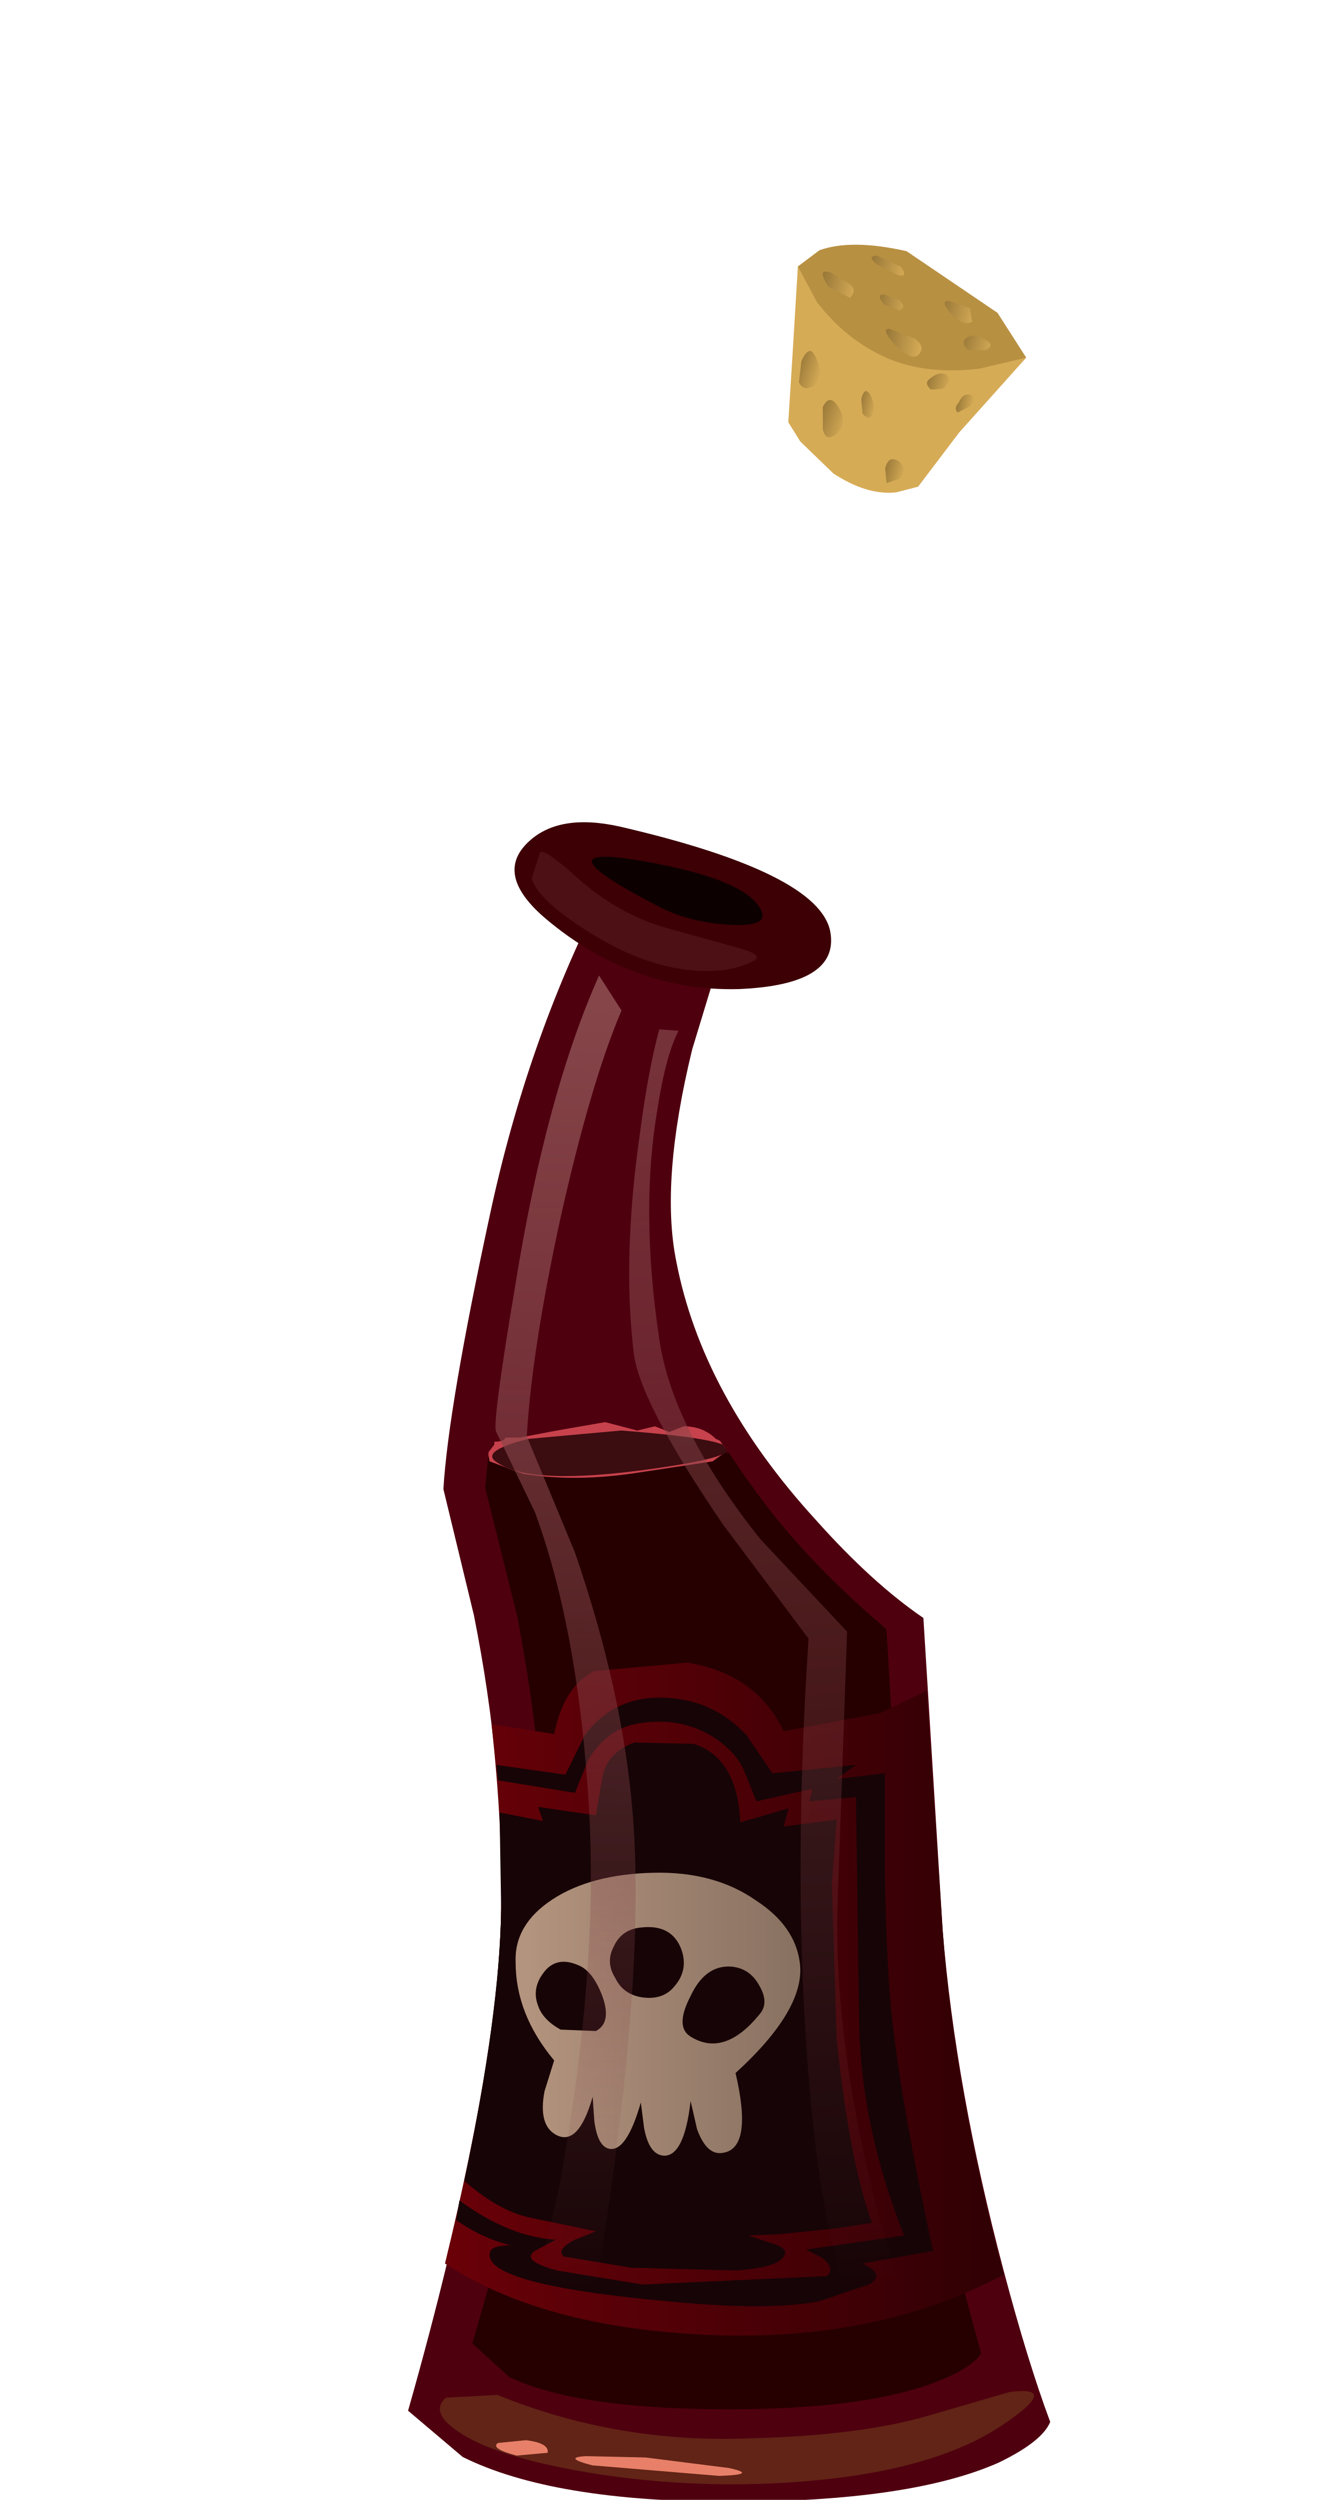<?xml version="1.0" encoding="UTF-8" standalone="no"?>
<svg xmlns:xlink="http://www.w3.org/1999/xlink" height="85.85px" width="46.0px" xmlns="http://www.w3.org/2000/svg">
  <g transform="matrix(1.0, 0.0, 0.0, 1.0, 0.0, 0.0)">
    <use height="59.95" transform="matrix(1.103, 0.0, 0.0, 0.962, 14.019, 28.243)" width="20.0" xlink:href="#shape0"/>
    <use height="3.4" transform="matrix(1.103, 0.0, 0.0, 0.962, 15.1, 82.052)" width="18.5" xlink:href="#sprite0"/>
    <use height="0.8" transform="matrix(1.103, 0.0, 0.0, 0.962, 19.745, 84.3)" width="5.2" xlink:href="#sprite1"/>
    <use height="0.7" transform="matrix(1.103, 0.0, 0.0, 0.962, 17.05, 83.752)" width="1.6" xlink:href="#sprite2"/>
    <use height="2.45" transform="matrix(1.103, 0.0, 0.0, 0.962, 20.307, 29.397)" width="5.35" xlink:href="#shape4"/>
    <clipPath id="clipPath0" transform="matrix(1.0, 0.0, 0.0, 1.0, 0.0, 0.0)">
      <use height="51.75" transform="matrix(1.103, 0.0, 0.0, 0.962, 16.225, 32.956)" width="15.85" xlink:href="#shape5"/>
    </clipPath>
    <g clip-path="url(#clipPath0)">
      <use height="34.8" transform="matrix(1.103, 0.0, 0.0, 0.962, 13.412, 49.884)" width="20.8" xlink:href="#shape6"/>
      <use height="2.0" transform="matrix(1.103, 0.0, 0.0, 0.962, 16.763, 48.838)" width="7.5" xlink:href="#shape7"/>
    </g>
    <use height="24.1" transform="matrix(1.103, 0.0, 0.0, 0.962, 15.287, 57.002)" width="17.4" xlink:href="#shape8"/>
    <use height="48.8" transform="matrix(1.103, 0.0, 0.0, 0.962, 21.6, 35.35)" width="9.4" xlink:href="#sprite3"/>
    <use height="50.75" transform="matrix(1.103, 0.0, 0.0, 0.962, 17.05, 33.5)" width="4.35" xlink:href="#sprite4"/>
    <use height="4.25" transform="matrix(1.103, 0.0, 0.0, 0.962, 18.266, 29.253)" width="7.0" xlink:href="#shape11"/>
    <use height="8.0" transform="matrix(0.85, 0.512, -0.522, 0.866, 28.767, 6.899)" width="8.4" xlink:href="#shape12"/>
  </g>
  <defs>
    <g id="shape0" transform="matrix(1.0, 0.0, 0.0, 1.0, 10.0, 29.95)">
      <path d="M-1.15 -21.85 Q-2.15 -17.15 -1.65 -14.3 -0.85 -9.5 2.7 -5.05 4.45 -2.8 6.05 -1.55 L6.65 9.6 Q7.05 15.25 8.55 21.75 9.3 25.0 10.0 27.15 9.75 27.85 8.4 28.6 5.65 30.0 0.05 30.0 -5.5 30.0 -8.3 28.4 L-10.0 26.75 Q-7.2 15.45 -7.1 8.85 -7.0 3.8 -7.95 -1.65 L-8.9 -6.15 Q-8.75 -9.05 -7.45 -15.95 -6.3 -22.1 -4.0 -27.3 L-0.05 -26.0 -1.15 -21.85" fill="#4f000f" fill-rule="evenodd" stroke="none"/>
      <path d="M-3.4 -29.8 Q2.8 -28.15 3.15 -26.05 3.45 -24.15 0.3 -24.0 -3.0 -23.9 -5.7 -26.5 -7.3 -28.05 -6.3 -29.2 -5.35 -30.3 -3.4 -29.8" fill="#3d0005" fill-rule="evenodd" stroke="none"/>
    </g>
    <g id="sprite0" transform="matrix(1.0, 0.0, 0.0, 1.0, 0.0, 0.05)">
      <use height="3.4" transform="matrix(1.0, 0.0, 0.0, 1.0, 0.0, -0.05)" width="18.5" xlink:href="#shape1"/>
    </g>
    <g id="shape1" transform="matrix(1.0, 0.0, 0.0, 1.0, 0.05, 0.0)">
      <path d="M9.65 1.75 Q13.05 1.65 15.15 0.95 L17.7 0.1 Q19.35 -0.15 17.45 1.3 15.55 2.75 12.1 3.2 8.55 3.65 5.0 3.05 1.9 2.5 0.65 1.6 -0.4 0.85 0.15 0.3 L1.75 0.2 Q5.5 1.95 9.65 1.75" fill="#612416" fill-rule="evenodd" stroke="none"/>
    </g>
    <g id="sprite1" transform="matrix(1.0, 0.0, 0.0, 1.0, 0.05, 0.0)">
      <use height="0.85" transform="matrix(1.0, 0.0, 0.0, 0.941, -0.05, 0.003)" width="5.2" xlink:href="#shape2"/>
    </g>
    <g id="shape2" transform="matrix(1.0, 0.0, 0.0, 1.0, 0.05, 0.05)">
      <path d="M2.15 0.05 L4.75 0.45 Q5.7 0.7 4.45 0.75 L0.5 0.35 Q-0.45 0.05 0.3 0.0 L2.15 0.05" fill="#e88069" fill-rule="evenodd" stroke="none"/>
    </g>
    <g id="sprite2" transform="matrix(1.0, 0.0, 0.0, 1.0, 0.0, 0.05)">
      <use height="0.7" transform="matrix(0.97, 0.0, 0.0, 1.0, 0.0, -0.05)" width="1.65" xlink:href="#shape3"/>
    </g>
    <g id="shape3" transform="matrix(1.0, 0.0, 0.0, 1.0, 0.0, 0.05)">
      <path d="M0.95 0.0 Q1.7 0.1 1.65 0.45 L0.65 0.55 Q-0.2 0.3 0.05 0.1 L0.95 0.0" fill="#e88069" fill-rule="evenodd" stroke="none"/>
    </g>
    <g id="shape4" transform="matrix(1.0, 0.0, 0.0, 1.0, 4.3, 28.75)">
      <path d="M-2.2 -26.95 Q-6.0 -29.2 -2.85 -28.6 0.55 -27.95 1.0 -26.8 1.25 -26.2 -0.05 -26.3 -1.3 -26.4 -2.2 -26.95" fill="#0d0000" fill-rule="evenodd" stroke="none"/>
    </g>
    <g id="shape5" transform="matrix(1.0, 0.0, 0.0, 1.0, 8.0, 25.05)">
      <path d="M0.05 -7.35 Q0.95 -5.8 1.8 -4.65 3.15 -2.85 4.9 -1.15 L5.5 10.4 Q5.7 15.9 7.85 24.7 7.6 25.2 6.5 25.7 4.3 26.7 0.0 26.7 -4.75 26.7 -6.85 25.55 L-8.0 24.35 -6.9 19.95 Q-5.8 14.55 -5.7 9.4 -5.65 4.05 -6.6 -1.6 L-7.6 -6.2 Q-6.75 -16.95 -3.85 -25.05 -2.9 -24.4 -1.4 -24.1 -3.35 -16.7 -2.2 -12.8 -1.05 -8.9 0.05 -7.35" fill="#00ff00" fill-rule="evenodd" stroke="none"/>
    </g>
    <g id="shape6" transform="matrix(1.0, 0.0, 0.0, 1.0, 10.55, 7.45)">
      <path d="M10.25 27.35 L-10.55 27.35 -10.55 -7.45 10.25 -7.45 10.25 27.35" fill="#260000" fill-rule="evenodd" stroke="none"/>
    </g>
    <g id="shape7" transform="matrix(1.0, 0.0, 0.0, 1.0, 3.75, 1.0)">
      <path d="M-0.1 -1.0 L0.9 -0.7 1.45 -0.85 1.9 -0.65 2.35 -0.85 Q2.95 -0.85 3.35 -0.4 3.8 -0.2 3.55 0.15 L3.25 0.4 0.95 0.8 Q-1.0 1.15 -2.65 0.85 L-3.7 0.4 -3.75 0.1 -3.55 -0.2 -3.55 -0.3 Q-3.25 -0.3 -3.2 -0.45 L-2.75 -0.45 -1.6 -0.7 -0.1 -1.0" fill="#c7424c" fill-rule="evenodd" stroke="none"/>
      <path d="M0.4 -0.7 Q6.1 -0.2 2.05 0.55 -2.3 1.35 -3.45 0.45 -4.05 0.05 -2.5 -0.4 L0.4 -0.7" fill="#3b0c10" fill-rule="evenodd" stroke="none"/>
    </g>
    <g id="shape8" transform="matrix(1.0, 0.0, 0.0, 1.0, 8.85, 0.05)">
      <path d="M-7.1 8.85 Q-7.05 5.9 -7.4 2.25 L-5.45 2.6 Q-5.15 0.9 -4.2 0.35 L-1.3 0.05 Q0.85 0.45 1.7 2.5 L4.7 1.85 6.15 1.05 6.65 9.6 Q7.0 15.15 8.55 21.9 4.6 24.3 -0.6 24.05 -5.8 23.8 -8.85 21.5 -7.15 13.5 -7.1 8.85" fill="url(#gradient0)" fill-rule="evenodd" stroke="none"/>
      <path d="M-7.1 8.85 L-7.15 5.4 -5.8 5.7 -5.95 5.2 -4.15 5.5 -3.95 4.15 Q-3.8 3.25 -2.95 2.9 L-1.1 2.95 Q0.25 3.45 0.35 5.75 L1.85 5.25 1.7 5.9 3.35 5.65 3.2 7.95 3.35 13.5 Q3.75 17.85 4.45 20.05 L3.3 20.25 1.6 20.45 0.6 20.5 1.25 20.75 Q1.9 20.95 1.7 21.25 1.5 21.65 0.2 21.75 L-3.05 21.65 -5.15 21.25 Q-5.4 21.0 -4.8 20.65 L-4.15 20.35 -6.25 19.85 Q-7.2 19.6 -8.25 18.55 -7.15 12.6 -7.1 8.85" fill="#170406" fill-rule="evenodd" stroke="none"/>
      <path d="M-4.8 4.7 L-7.2 4.25 -7.25 3.7 -5.1 4.05 -4.5 2.65 Q-3.6 1.25 -2.05 1.3 -0.5 1.35 0.55 2.65 L1.35 4.0 3.95 3.7 3.35 4.2 4.85 4.0 4.85 7.4 Q4.9 11.15 5.1 13.0 5.4 16.0 6.35 21.05 L4.15 21.5 Q4.9 21.9 4.35 22.25 L2.8 22.85 Q1.2 23.2 -1.9 22.85 -7.7 22.25 -7.45 21.1 -7.4 20.85 -6.8 20.85 -7.7 20.6 -8.5 19.95 L-8.4 19.25 Q-6.85 20.55 -5.4 20.65 L-6.05 21.05 Q-6.5 21.4 -5.35 21.75 L-2.7 22.25 3.05 21.95 Q3.3 21.65 2.9 21.3 L2.4 21.0 5.45 20.5 Q4.15 16.75 4.05 13.1 L3.95 4.85 2.5 5.0 2.6 4.55 0.85 5.0 0.5 4.0 Q0.25 3.25 -0.5 2.7 -1.5 2.0 -2.7 2.2 -3.8 2.35 -4.4 3.55 L-4.8 4.7" fill="#170406" fill-rule="evenodd" stroke="none"/>
      <path d="M-1.2 11.95 Q-1.7 13.05 -1.2 13.4 -0.15 14.15 0.95 12.6 1.25 12.2 0.95 11.6 0.65 10.95 0.05 10.9 -0.75 10.85 -1.2 11.95 M-2.7 9.5 Q-3.35 9.55 -3.6 10.2 -3.85 10.75 -3.55 11.3 -3.3 11.9 -2.7 12.0 -2.05 12.1 -1.7 11.6 -1.25 11.0 -1.5 10.25 -1.8 9.4 -2.7 9.5 M-5.8 11.15 Q-6.15 11.7 -5.95 12.3 -5.8 12.8 -5.25 13.15 L-4.15 13.2 Q-3.65 12.9 -3.95 11.95 -4.25 11.05 -4.7 10.85 -5.4 10.5 -5.8 11.15 M-5.45 14.25 Q-6.65 12.6 -6.65 10.75 -6.7 9.4 -5.5 8.5 -4.3 7.6 -2.35 7.55 -0.45 7.5 0.85 8.55 2.05 9.45 2.2 10.75 2.4 12.4 0.2 14.7 0.75 17.4 -0.2 17.55 -0.7 17.65 -1.0 16.7 L-1.2 15.7 Q-1.4 17.7 -2.05 17.65 -2.5 17.6 -2.65 16.65 L-2.75 15.75 Q-3.2 17.55 -3.75 17.4 -4.1 17.3 -4.2 16.4 L-4.25 15.55 Q-4.7 17.35 -5.4 16.9 -5.95 16.55 -5.75 15.35 L-5.45 14.25" fill="url(#gradient1)" fill-rule="evenodd" stroke="none"/>
    </g>
    <linearGradient gradientTransform="matrix(0.011, 0.0, 0.0, -0.011, -0.15, 12.0)" gradientUnits="userSpaceOnUse" id="gradient0" spreadMethod="pad" x1="-819.2" x2="819.2">
      <stop offset="0.0" stop-color="#6b0008"/>
      <stop offset="1.0" stop-color="#2e0004"/>
    </linearGradient>
    <linearGradient gradientTransform="matrix(0.005, 0.0, 0.0, -0.005, -2.25, 12.6)" gradientUnits="userSpaceOnUse" id="gradient1" spreadMethod="pad" x1="-819.2" x2="819.2">
      <stop offset="0.0" stop-color="#b3947e"/>
      <stop offset="1.0" stop-color="#8a7262"/>
    </linearGradient>
    <g id="sprite3" transform="matrix(1.0, 0.0, 0.0, 1.0, 0.0, 0.0)">
      <use height="48.8" transform="matrix(1.0, 0.0, 0.0, 1.0, 0.0, 0.0)" width="9.4" xlink:href="#shape9"/>
    </g>
    <g id="shape9" transform="matrix(1.0, 0.0, 0.0, 1.0, 0.0, 0.0)">
      <path d="M0.15 11.5 Q-0.2 8.1 0.35 3.7 0.6 1.5 0.95 0.0 L1.55 0.05 Q1.15 0.95 0.9 2.8 0.35 6.45 0.95 11.05 1.35 14.25 4.1 18.2 L6.8 21.5 6.5 31.4 Q6.4 36.45 7.9 42.85 L9.4 48.3 8.05 48.8 Q7.65 48.1 7.2 46.65 6.25 43.75 5.85 40.15 5.0 32.2 5.6 21.75 L2.95 17.7 Q0.3 13.25 0.15 11.5" fill="url(#gradient2)" fill-rule="evenodd" stroke="none"/>
    </g>
    <linearGradient gradientTransform="matrix(0.002, 0.027, 0.027, -0.002, 4.3, 22.95)" gradientUnits="userSpaceOnUse" id="gradient2" spreadMethod="pad" x1="-819.2" x2="819.2">
      <stop offset="0.0" stop-color="#854549" stop-opacity="0.729"/>
      <stop offset="1.0" stop-color="#854549" stop-opacity="0.0"/>
    </linearGradient>
    <g id="sprite4" transform="matrix(1.0, 0.0, 0.0, 1.0, 0.0, 0.0)">
      <use height="50.75" transform="matrix(1.0, 0.0, 0.0, 1.0, 0.0, 0.0)" width="4.35" xlink:href="#shape10"/>
    </g>
    <g id="shape10" transform="matrix(1.0, 0.0, 0.0, 1.0, 0.0, 0.0)">
      <path d="M0.95 16.45 L2.45 20.6 Q3.95 25.6 4.25 29.95 4.75 36.95 2.5 50.75 L1.55 50.5 Q0.6 50.3 0.6 50.1 L1.95 43.3 Q3.25 35.25 2.85 29.1 2.5 23.2 1.2 19.15 L0.0 16.3 Q-0.15 16.1 0.6 11.0 1.55 4.25 3.2 0.0 L3.9 1.25 Q2.95 3.8 2.0 8.65 1.1 13.4 0.95 16.45" fill="url(#gradient3)" fill-rule="evenodd" stroke="none"/>
    </g>
    <linearGradient gradientTransform="matrix(-0.001, 0.028, 0.028, 0.001, 2.2, 24.0)" gradientUnits="userSpaceOnUse" id="gradient3" spreadMethod="pad" x1="-819.2" x2="819.2">
      <stop offset="0.0" stop-color="#854549"/>
      <stop offset="1.0" stop-color="#854549" stop-opacity="0.0"/>
    </linearGradient>
    <g id="shape11" transform="matrix(1.0, 0.0, 0.0, 1.0, 6.15, 28.9)">
      <path d="M-5.9 -28.85 Q-5.85 -29.1 -4.9 -28.15 -3.5 -26.65 -1.85 -26.15 L0.35 -25.45 Q1.1 -25.2 0.75 -25.0 0.1 -24.6 -0.95 -24.65 -2.55 -24.75 -4.25 -25.95 -5.95 -27.15 -6.15 -27.95 L-5.9 -28.85" fill="#4d1014" fill-rule="evenodd" stroke="none"/>
    </g>
    <g id="shape12" transform="matrix(1.0, 0.0, 0.0, 1.0, 5.1, 3.45)">
      <path d="M-3.3 0.95 L-5.1 -0.85 -4.75 -1.7 Q-4.0 -2.6 -2.15 -3.2 L1.65 -3.0 3.3 -2.2 0.6 1.65 -3.3 0.95" fill="#b89042" fill-rule="evenodd" stroke="none"/>
      <path d="M2.4 3.45 L1.85 4.0 Q1.05 4.6 -0.35 4.55 L-1.9 4.2 -2.6 3.85 -3.9 1.4 -5.1 -0.85 -3.9 -0.15 Q-2.35 0.45 -0.8 0.25 0.65 0.05 2.1 -1.05 L3.3 -2.2 2.65 1.15 2.4 3.45" fill="#d6ab56" fill-rule="evenodd" stroke="none"/>
      <path d="M-3.3 1.85 Q-3.4 1.1 -2.85 1.55 -2.35 1.9 -2.5 2.35 -2.7 2.7 -3.0 2.5 L-3.3 1.85" fill="url(#gradient4)" fill-rule="evenodd" stroke="none"/>
      <path d="M-1.85 2.8 Q-1.9 2.25 -1.35 2.55 -0.85 2.8 -0.95 3.3 -1.1 3.8 -1.45 3.45 L-1.85 2.8" fill="url(#gradient5)" fill-rule="evenodd" stroke="none"/>
      <path d="M-0.85 1.9 Q-1.0 1.4 -0.6 1.65 -0.25 1.9 -0.25 2.15 -0.2 2.4 -0.55 2.3 L-0.85 1.9" fill="url(#gradient6)" fill-rule="evenodd" stroke="none"/>
      <path d="M1.1 3.5 Q0.95 3.05 1.35 3.05 1.8 3.1 1.7 3.55 L1.4 3.9 1.1 3.5" fill="url(#gradient7)" fill-rule="evenodd" stroke="none"/>
      <path d="M2.1 0.3 Q2.05 -0.1 2.35 -0.15 2.6 -0.15 2.5 0.2 L2.25 0.6 Q2.05 0.55 2.1 0.3" fill="url(#gradient8)" fill-rule="evenodd" stroke="none"/>
      <path d="M0.8 0.15 Q0.95 -0.3 1.25 -0.3 1.5 -0.25 1.4 0.15 L1.05 0.4 Q0.75 0.35 0.8 0.15" fill="url(#gradient9)" fill-rule="evenodd" stroke="none"/>
      <path d="M-4.0 -1.25 L-3.25 -1.25 Q-2.9 -1.2 -3.0 -0.85 L-3.85 -0.8 Q-4.55 -1.15 -4.0 -1.25" fill="url(#gradient10)" fill-rule="evenodd" stroke="none"/>
      <path d="M-1.25 -0.65 L-0.35 -0.8 Q0.15 -0.75 0.05 -0.4 0.0 -0.1 -0.75 -0.25 -1.6 -0.5 -1.25 -0.65" fill="url(#gradient11)" fill-rule="evenodd" stroke="none"/>
      <path d="M-2.05 -1.55 L-1.5 -1.65 Q-1.15 -1.6 -1.3 -1.35 L-1.85 -1.25 Q-2.3 -1.4 -2.05 -1.55" fill="url(#gradient12)" fill-rule="evenodd" stroke="none"/>
      <path d="M-2.95 -2.55 L-2.05 -2.65 Q-1.6 -2.45 -2.0 -2.35 L-2.8 -2.3 Q-3.25 -2.35 -2.95 -2.55" fill="url(#gradient13)" fill-rule="evenodd" stroke="none"/>
      <path d="M0.0 -2.5 L0.75 -2.65 1.05 -2.3 Q0.9 -2.0 0.3 -2.15 -0.3 -2.35 0.0 -2.5" fill="url(#gradient14)" fill-rule="evenodd" stroke="none"/>
      <path d="M1.15 -1.65 Q1.25 -2.0 1.7 -2.0 2.2 -2.05 1.95 -1.7 L1.45 -1.4 Q1.15 -1.45 1.15 -1.65" fill="url(#gradient15)" fill-rule="evenodd" stroke="none"/>
    </g>
    <linearGradient gradientTransform="matrix(7.0E-4, -2.0E-4, -2.0E-4, -8.0E-4, -3.05, 2.05)" gradientUnits="userSpaceOnUse" id="gradient4" spreadMethod="pad" x1="-819.2" x2="819.2">
      <stop offset="0.0" stop-color="#82662e"/>
      <stop offset="1.0" stop-color="#d6ab56"/>
    </linearGradient>
    <linearGradient gradientTransform="matrix(8.0E-4, -2.0E-4, -2.0E-4, -9.0E-4, -1.5, 3.05)" gradientUnits="userSpaceOnUse" id="gradient5" spreadMethod="pad" x1="-819.2" x2="819.2">
      <stop offset="0.0" stop-color="#82662e"/>
      <stop offset="1.0" stop-color="#d6ab56"/>
    </linearGradient>
    <linearGradient gradientTransform="matrix(5.0E-4, -1.0E-4, -2.0E-4, -6.0E-4, -0.65, 2.0)" gradientUnits="userSpaceOnUse" id="gradient6" spreadMethod="pad" x1="-819.2" x2="819.2">
      <stop offset="0.0" stop-color="#82662e"/>
      <stop offset="1.0" stop-color="#d6ab56"/>
    </linearGradient>
    <linearGradient gradientTransform="matrix(6.0E-4, -2.0E-4, -2.0E-4, -7.0E-4, 1.3, 3.5)" gradientUnits="userSpaceOnUse" id="gradient7" spreadMethod="pad" x1="-819.2" x2="819.2">
      <stop offset="0.0" stop-color="#82662e"/>
      <stop offset="1.0" stop-color="#d6ab56"/>
    </linearGradient>
    <linearGradient gradientTransform="matrix(5.0E-4, -1.0E-4, -2.0E-4, -5.0E-4, 2.2, 0.25)" gradientUnits="userSpaceOnUse" id="gradient8" spreadMethod="pad" x1="-819.2" x2="819.2">
      <stop offset="0.0" stop-color="#82662e"/>
      <stop offset="1.0" stop-color="#d6ab56"/>
    </linearGradient>
    <linearGradient gradientTransform="matrix(7.0E-4, -2.0E-4, -2.0E-4, -7.0E-4, 1.0, 0.1)" gradientUnits="userSpaceOnUse" id="gradient9" spreadMethod="pad" x1="-819.2" x2="819.2">
      <stop offset="0.0" stop-color="#82662e"/>
      <stop offset="1.0" stop-color="#d6ab56"/>
    </linearGradient>
    <linearGradient gradientTransform="matrix(0.001, -3.0E-4, -3.0E-4, -0.001, -3.75, -0.95)" gradientUnits="userSpaceOnUse" id="gradient10" spreadMethod="pad" x1="-819.2" x2="819.2">
      <stop offset="0.0" stop-color="#82662e"/>
      <stop offset="1.0" stop-color="#d6ab56"/>
    </linearGradient>
    <linearGradient gradientTransform="matrix(0.001, -4.0E-4, -4.0E-4, -0.001, -0.85, -0.45)" gradientUnits="userSpaceOnUse" id="gradient11" spreadMethod="pad" x1="-819.2" x2="819.2">
      <stop offset="0.0" stop-color="#82662e"/>
      <stop offset="1.0" stop-color="#d6ab56"/>
    </linearGradient>
    <linearGradient gradientTransform="matrix(9.0E-4, -2.0E-4, -3.0E-4, -9.0E-4, -1.8, -1.4)" gradientUnits="userSpaceOnUse" id="gradient12" spreadMethod="pad" x1="-819.2" x2="819.2">
      <stop offset="0.0" stop-color="#82662e"/>
      <stop offset="1.0" stop-color="#d6ab56"/>
    </linearGradient>
    <linearGradient gradientTransform="matrix(0.001, -3.0E-4, -3.0E-4, -0.001, -2.65, -2.45)" gradientUnits="userSpaceOnUse" id="gradient13" spreadMethod="pad" x1="-819.2" x2="819.2">
      <stop offset="0.0" stop-color="#82662e"/>
      <stop offset="1.0" stop-color="#d6ab56"/>
    </linearGradient>
    <linearGradient gradientTransform="matrix(0.001, -3.0E-4, -3.0E-4, -0.001, 0.25, -2.35)" gradientUnits="userSpaceOnUse" id="gradient14" spreadMethod="pad" x1="-819.2" x2="819.2">
      <stop offset="0.0" stop-color="#82662e"/>
      <stop offset="1.0" stop-color="#d6ab56"/>
    </linearGradient>
    <linearGradient gradientTransform="matrix(9.0E-4, -2.0E-4, -2.0E-4, -0.001, 1.4, -1.75)" gradientUnits="userSpaceOnUse" id="gradient15" spreadMethod="pad" x1="-819.2" x2="819.2">
      <stop offset="0.0" stop-color="#82662e"/>
      <stop offset="1.0" stop-color="#d6ab56"/>
    </linearGradient>
  </defs>
</svg>
